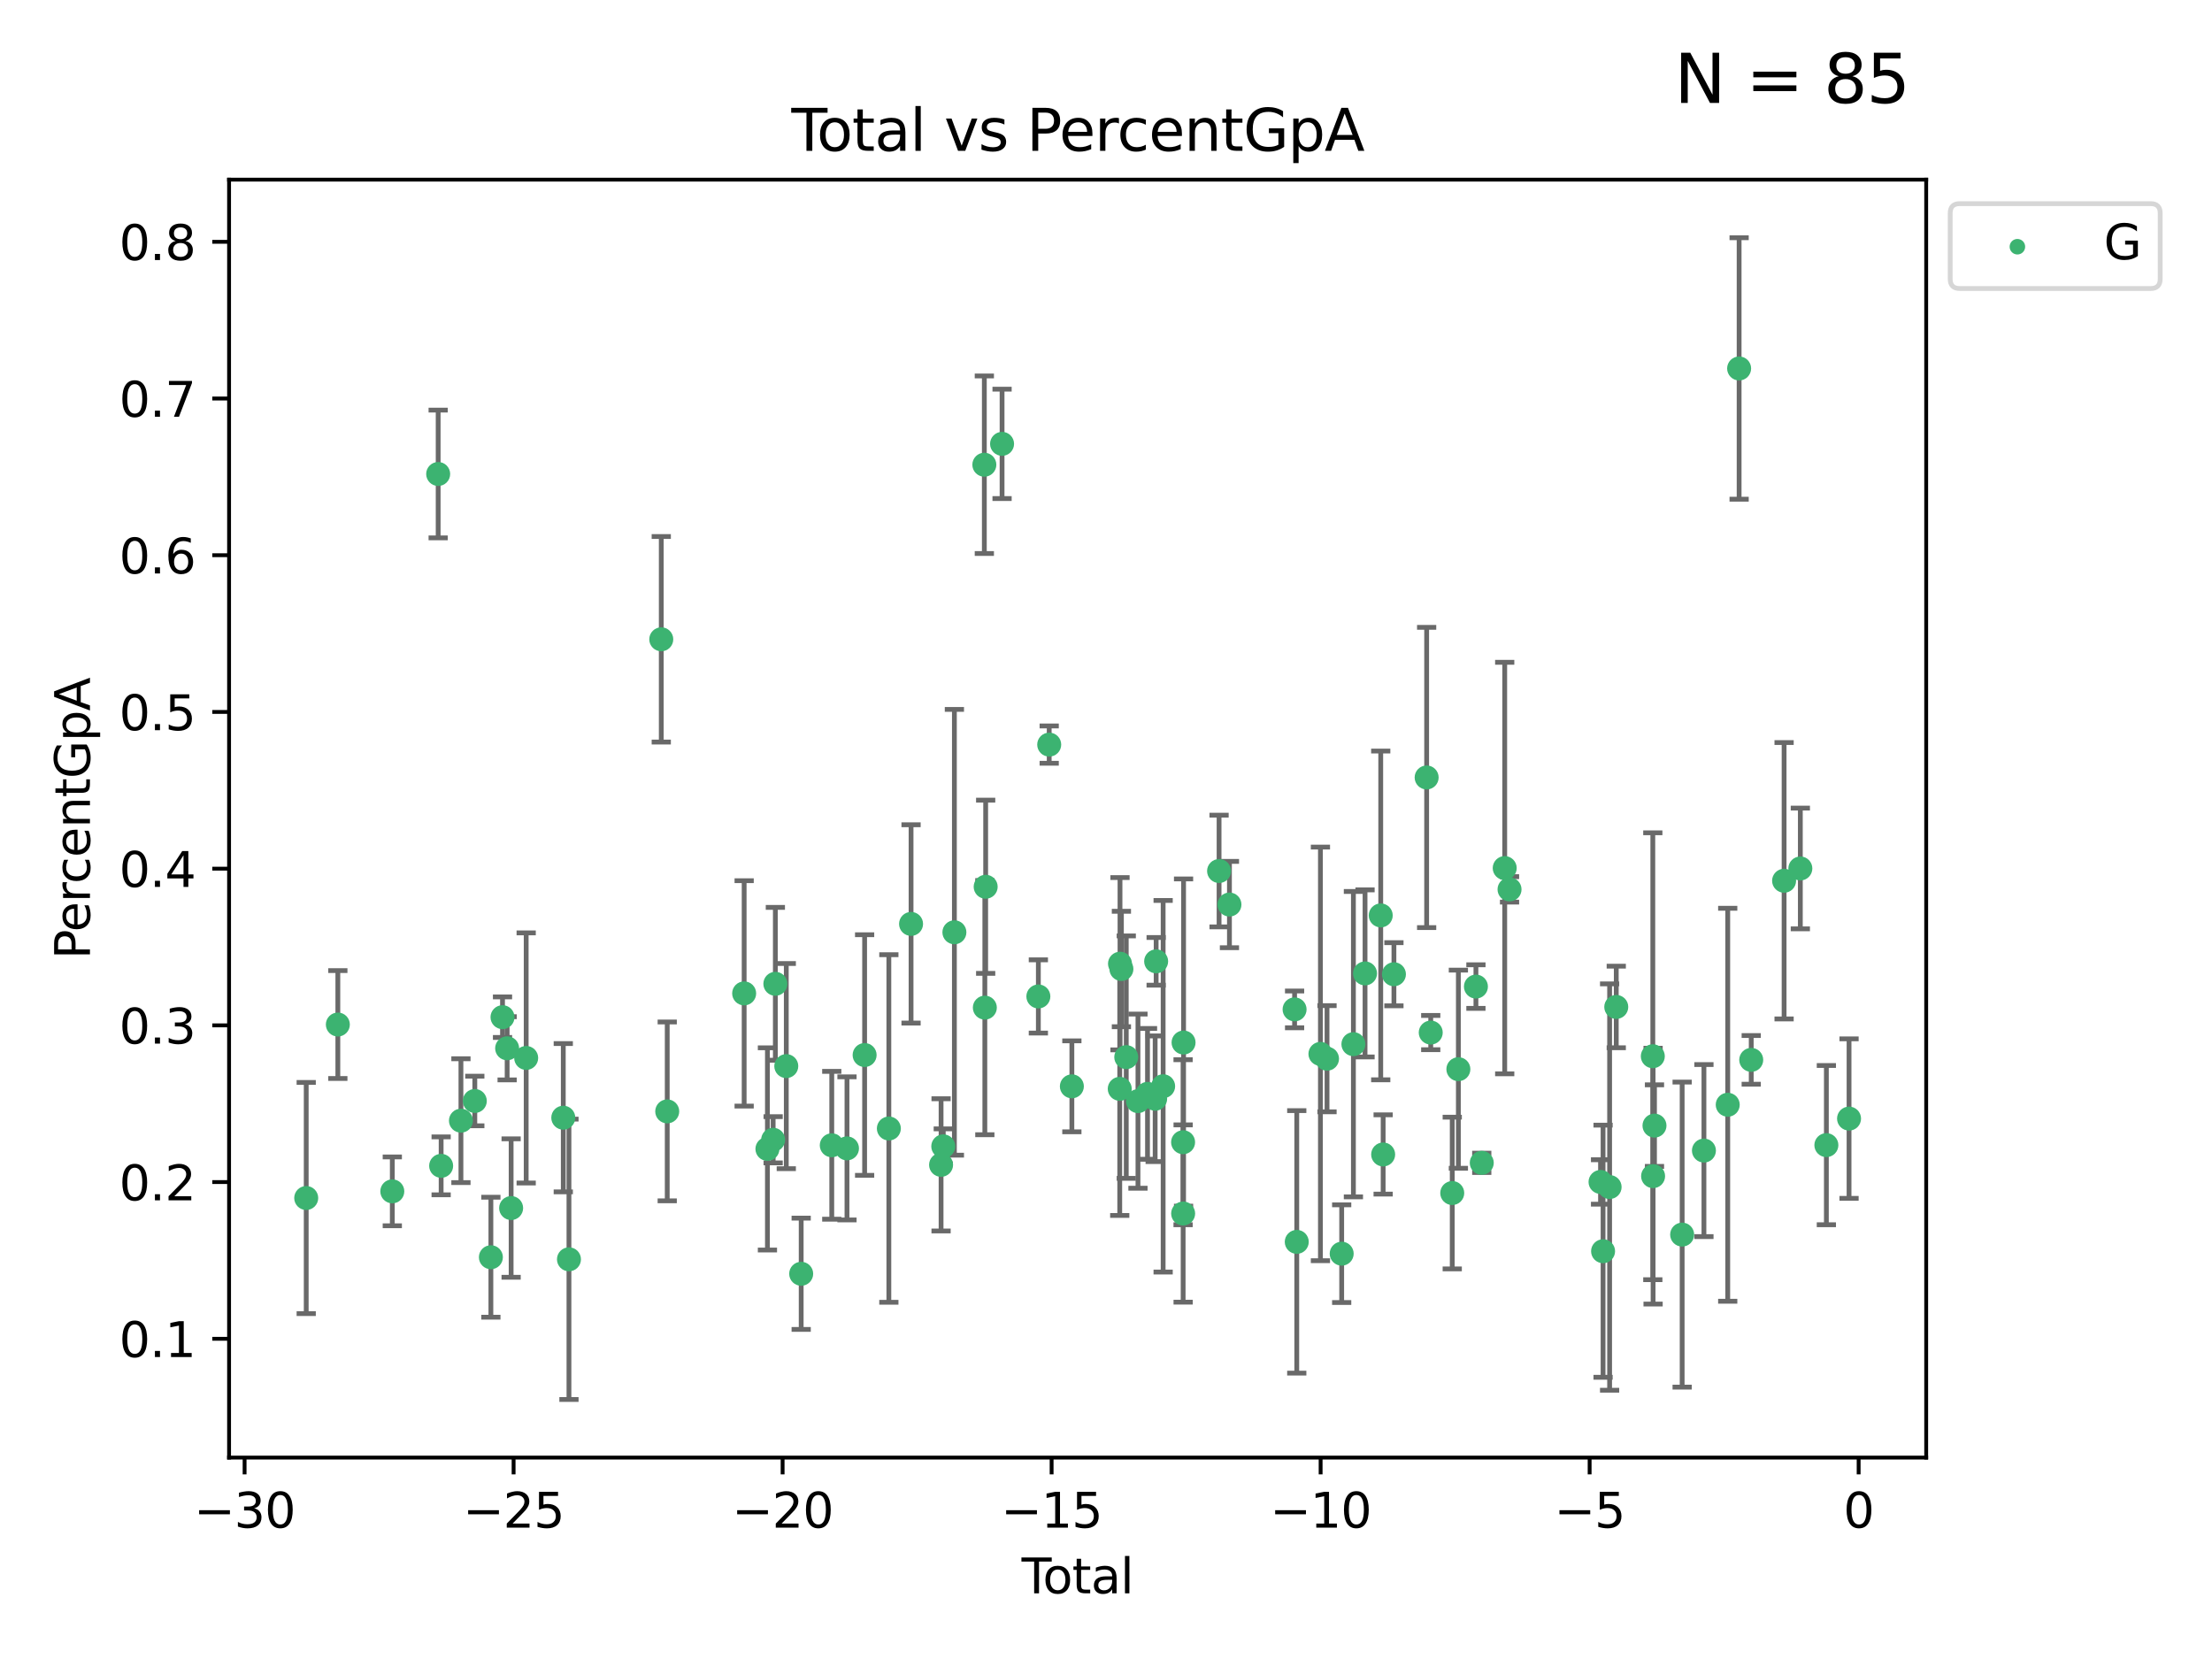 <?xml version="1.0" encoding="utf-8" standalone="no"?>
<!DOCTYPE svg PUBLIC "-//W3C//DTD SVG 1.1//EN"
  "http://www.w3.org/Graphics/SVG/1.1/DTD/svg11.dtd">
<svg xmlns:xlink="http://www.w3.org/1999/xlink" width="460.8pt" height="345.6pt" viewBox="0 0 460.8 345.6" xmlns="http://www.w3.org/2000/svg" version="1.1">
 <defs>
  <style type="text/css">*{stroke-linejoin: round; stroke-linecap: butt}</style>
 </defs>
 <g id="figure_1">
  <g id="patch_1">
   <path d="M 0 345.6 
L 460.8 345.6 
L 460.8 0 
L 0 0 
z
" style="fill: #ffffff"/>
  </g>
  <g id="axes_1">
   <g id="patch_2">
    <path d="M 47.72 303.64 
L 401.26 303.64 
L 401.26 37.423 
L 47.72 37.423 
z
" style="fill: #ffffff"/>
   </g>
   <g id="PathCollection_1">
    <defs>
     <path id="m141c1d729c" d="M 0 1.118 
C 0.297 1.118 0.581 1 0.791 0.791 
C 1 0.581 1.118 0.297 1.118 0 
C 1.118 -0.297 1 -0.581 0.791 -0.791 
C 0.581 -1 0.297 -1.118 0 -1.118 
C -0.297 -1.118 -0.581 -1 -0.791 -0.791 
C -1 -0.581 -1.118 -0.297 -1.118 0 
C -1.118 0.297 -1 0.581 -0.791 0.791 
C -0.581 1 -0.297 1.118 0 1.118 
z
" style="stroke: #3cb371"/>
    </defs>
    <g clip-path="url(#pa58c7da392)">
     <use xlink:href="#m141c1d729c" x="63.79" y="249.567" style="fill: #3cb371; stroke: #3cb371"/>
     <use xlink:href="#m141c1d729c" x="70.38" y="213.429" style="fill: #3cb371; stroke: #3cb371"/>
     <use xlink:href="#m141c1d729c" x="81.724" y="248.178" style="fill: #3cb371; stroke: #3cb371"/>
     <use xlink:href="#m141c1d729c" x="91.279" y="98.741" style="fill: #3cb371; stroke: #3cb371"/>
     <use xlink:href="#m141c1d729c" x="91.897" y="242.865" style="fill: #3cb371; stroke: #3cb371"/>
     <use xlink:href="#m141c1d729c" x="96.022" y="233.456" style="fill: #3cb371; stroke: #3cb371"/>
     <use xlink:href="#m141c1d729c" x="98.911" y="229.354" style="fill: #3cb371; stroke: #3cb371"/>
     <use xlink:href="#m141c1d729c" x="102.26" y="261.903" style="fill: #3cb371; stroke: #3cb371"/>
     <use xlink:href="#m141c1d729c" x="104.682" y="211.895" style="fill: #3cb371; stroke: #3cb371"/>
     <use xlink:href="#m141c1d729c" x="105.647" y="218.379" style="fill: #3cb371; stroke: #3cb371"/>
     <use xlink:href="#m141c1d729c" x="106.477" y="251.66" style="fill: #3cb371; stroke: #3cb371"/>
     <use xlink:href="#m141c1d729c" x="109.613" y="220.388" style="fill: #3cb371; stroke: #3cb371"/>
     <use xlink:href="#m141c1d729c" x="117.342" y="232.838" style="fill: #3cb371; stroke: #3cb371"/>
     <use xlink:href="#m141c1d729c" x="118.525" y="262.337" style="fill: #3cb371; stroke: #3cb371"/>
     <use xlink:href="#m141c1d729c" x="137.754" y="133.177" style="fill: #3cb371; stroke: #3cb371"/>
     <use xlink:href="#m141c1d729c" x="138.996" y="231.523" style="fill: #3cb371; stroke: #3cb371"/>
     <use xlink:href="#m141c1d729c" x="155.021" y="206.942" style="fill: #3cb371; stroke: #3cb371"/>
     <use xlink:href="#m141c1d729c" x="159.87" y="239.342" style="fill: #3cb371; stroke: #3cb371"/>
     <use xlink:href="#m141c1d729c" x="161.06" y="237.433" style="fill: #3cb371; stroke: #3cb371"/>
     <use xlink:href="#m141c1d729c" x="161.521" y="204.945" style="fill: #3cb371; stroke: #3cb371"/>
     <use xlink:href="#m141c1d729c" x="163.797" y="222.089" style="fill: #3cb371; stroke: #3cb371"/>
     <use xlink:href="#m141c1d729c" x="166.901" y="265.351" style="fill: #3cb371; stroke: #3cb371"/>
     <use xlink:href="#m141c1d729c" x="173.272" y="238.583" style="fill: #3cb371; stroke: #3cb371"/>
     <use xlink:href="#m141c1d729c" x="176.442" y="239.228" style="fill: #3cb371; stroke: #3cb371"/>
     <use xlink:href="#m141c1d729c" x="180.115" y="219.783" style="fill: #3cb371; stroke: #3cb371"/>
     <use xlink:href="#m141c1d729c" x="185.165" y="235.086" style="fill: #3cb371; stroke: #3cb371"/>
     <use xlink:href="#m141c1d729c" x="189.79" y="192.467" style="fill: #3cb371; stroke: #3cb371"/>
     <use xlink:href="#m141c1d729c" x="196.043" y="242.659" style="fill: #3cb371; stroke: #3cb371"/>
     <use xlink:href="#m141c1d729c" x="196.501" y="238.802" style="fill: #3cb371; stroke: #3cb371"/>
     <use xlink:href="#m141c1d729c" x="198.818" y="194.213" style="fill: #3cb371; stroke: #3cb371"/>
     <use xlink:href="#m141c1d729c" x="205.056" y="96.81" style="fill: #3cb371; stroke: #3cb371"/>
     <use xlink:href="#m141c1d729c" x="205.16" y="209.909" style="fill: #3cb371; stroke: #3cb371"/>
     <use xlink:href="#m141c1d729c" x="205.333" y="184.729" style="fill: #3cb371; stroke: #3cb371"/>
     <use xlink:href="#m141c1d729c" x="208.749" y="92.463" style="fill: #3cb371; stroke: #3cb371"/>
     <use xlink:href="#m141c1d729c" x="216.309" y="207.578" style="fill: #3cb371; stroke: #3cb371"/>
     <use xlink:href="#m141c1d729c" x="218.569" y="155.116" style="fill: #3cb371; stroke: #3cb371"/>
     <use xlink:href="#m141c1d729c" x="223.29" y="226.303" style="fill: #3cb371; stroke: #3cb371"/>
     <use xlink:href="#m141c1d729c" x="233.263" y="226.826" style="fill: #3cb371; stroke: #3cb371"/>
     <use xlink:href="#m141c1d729c" x="233.317" y="200.758" style="fill: #3cb371; stroke: #3cb371"/>
     <use xlink:href="#m141c1d729c" x="233.609" y="201.861" style="fill: #3cb371; stroke: #3cb371"/>
     <use xlink:href="#m141c1d729c" x="234.621" y="220.219" style="fill: #3cb371; stroke: #3cb371"/>
     <use xlink:href="#m141c1d729c" x="237.059" y="229.387" style="fill: #3cb371; stroke: #3cb371"/>
     <use xlink:href="#m141c1d729c" x="239.049" y="227.871" style="fill: #3cb371; stroke: #3cb371"/>
     <use xlink:href="#m141c1d729c" x="240.639" y="228.89" style="fill: #3cb371; stroke: #3cb371"/>
     <use xlink:href="#m141c1d729c" x="240.846" y="200.265" style="fill: #3cb371; stroke: #3cb371"/>
     <use xlink:href="#m141c1d729c" x="242.303" y="226.284" style="fill: #3cb371; stroke: #3cb371"/>
     <use xlink:href="#m141c1d729c" x="246.459" y="237.946" style="fill: #3cb371; stroke: #3cb371"/>
     <use xlink:href="#m141c1d729c" x="246.469" y="252.797" style="fill: #3cb371; stroke: #3cb371"/>
     <use xlink:href="#m141c1d729c" x="246.558" y="217.177" style="fill: #3cb371; stroke: #3cb371"/>
     <use xlink:href="#m141c1d729c" x="253.955" y="181.45" style="fill: #3cb371; stroke: #3cb371"/>
     <use xlink:href="#m141c1d729c" x="256.116" y="188.432" style="fill: #3cb371; stroke: #3cb371"/>
     <use xlink:href="#m141c1d729c" x="269.686" y="210.273" style="fill: #3cb371; stroke: #3cb371"/>
     <use xlink:href="#m141c1d729c" x="270.139" y="258.705" style="fill: #3cb371; stroke: #3cb371"/>
     <use xlink:href="#m141c1d729c" x="275.07" y="219.546" style="fill: #3cb371; stroke: #3cb371"/>
     <use xlink:href="#m141c1d729c" x="276.443" y="220.552" style="fill: #3cb371; stroke: #3cb371"/>
     <use xlink:href="#m141c1d729c" x="279.497" y="261.163" style="fill: #3cb371; stroke: #3cb371"/>
     <use xlink:href="#m141c1d729c" x="281.94" y="217.517" style="fill: #3cb371; stroke: #3cb371"/>
     <use xlink:href="#m141c1d729c" x="284.362" y="202.782" style="fill: #3cb371; stroke: #3cb371"/>
     <use xlink:href="#m141c1d729c" x="287.632" y="190.698" style="fill: #3cb371; stroke: #3cb371"/>
     <use xlink:href="#m141c1d729c" x="288.136" y="240.496" style="fill: #3cb371; stroke: #3cb371"/>
     <use xlink:href="#m141c1d729c" x="290.381" y="202.953" style="fill: #3cb371; stroke: #3cb371"/>
     <use xlink:href="#m141c1d729c" x="297.195" y="161.961" style="fill: #3cb371; stroke: #3cb371"/>
     <use xlink:href="#m141c1d729c" x="298.048" y="215.103" style="fill: #3cb371; stroke: #3cb371"/>
     <use xlink:href="#m141c1d729c" x="302.528" y="248.531" style="fill: #3cb371; stroke: #3cb371"/>
     <use xlink:href="#m141c1d729c" x="303.806" y="222.73" style="fill: #3cb371; stroke: #3cb371"/>
     <use xlink:href="#m141c1d729c" x="307.462" y="205.522" style="fill: #3cb371; stroke: #3cb371"/>
     <use xlink:href="#m141c1d729c" x="308.678" y="242.239" style="fill: #3cb371; stroke: #3cb371"/>
     <use xlink:href="#m141c1d729c" x="313.459" y="180.834" style="fill: #3cb371; stroke: #3cb371"/>
     <use xlink:href="#m141c1d729c" x="314.464" y="185.276" style="fill: #3cb371; stroke: #3cb371"/>
     <use xlink:href="#m141c1d729c" x="333.421" y="246.221" style="fill: #3cb371; stroke: #3cb371"/>
     <use xlink:href="#m141c1d729c" x="333.95" y="260.652" style="fill: #3cb371; stroke: #3cb371"/>
     <use xlink:href="#m141c1d729c" x="335.311" y="247.281" style="fill: #3cb371; stroke: #3cb371"/>
     <use xlink:href="#m141c1d729c" x="336.697" y="209.765" style="fill: #3cb371; stroke: #3cb371"/>
     <use xlink:href="#m141c1d729c" x="344.311" y="220.034" style="fill: #3cb371; stroke: #3cb371"/>
     <use xlink:href="#m141c1d729c" x="344.369" y="245.014" style="fill: #3cb371; stroke: #3cb371"/>
     <use xlink:href="#m141c1d729c" x="344.659" y="234.487" style="fill: #3cb371; stroke: #3cb371"/>
     <use xlink:href="#m141c1d729c" x="350.422" y="257.189" style="fill: #3cb371; stroke: #3cb371"/>
     <use xlink:href="#m141c1d729c" x="354.96" y="239.685" style="fill: #3cb371; stroke: #3cb371"/>
     <use xlink:href="#m141c1d729c" x="359.918" y="230.141" style="fill: #3cb371; stroke: #3cb371"/>
     <use xlink:href="#m141c1d729c" x="362.291" y="76.758" style="fill: #3cb371; stroke: #3cb371"/>
     <use xlink:href="#m141c1d729c" x="364.813" y="220.791" style="fill: #3cb371; stroke: #3cb371"/>
     <use xlink:href="#m141c1d729c" x="371.659" y="183.476" style="fill: #3cb371; stroke: #3cb371"/>
     <use xlink:href="#m141c1d729c" x="375.044" y="180.917" style="fill: #3cb371; stroke: #3cb371"/>
     <use xlink:href="#m141c1d729c" x="380.466" y="238.55" style="fill: #3cb371; stroke: #3cb371"/>
     <use xlink:href="#m141c1d729c" x="385.19" y="233.023" style="fill: #3cb371; stroke: #3cb371"/>
    </g>
   </g>
   <g id="matplotlib.axis_1">
    <g id="xtick_1">
     <g id="line2d_1">
      <defs>
       <path id="mf746a23ded" d="M 0 0 
L 0 3.5 
" style="stroke: #000000; stroke-width: 0.8"/>
      </defs>
      <g>
       <use xlink:href="#mf746a23ded" x="50.953" y="303.64" style="stroke: #000000; stroke-width: 0.8"/>
      </g>
     </g>
     <g id="text_1">
      <!-- −30 -->
      <g transform="translate(40.4 318.238) scale(0.1 -0.1)">
       <defs>
        <path id="DejaVuSans-2212" d="M 678 2272 
L 4684 2272 
L 4684 1741 
L 678 1741 
L 678 2272 
z
" transform="scale(0.016)"/>
        <path id="DejaVuSans-33" d="M 2597 2516 
Q 3050 2419 3304 2112 
Q 3559 1806 3559 1356 
Q 3559 666 3084 287 
Q 2609 -91 1734 -91 
Q 1441 -91 1130 -33 
Q 819 25 488 141 
L 488 750 
Q 750 597 1062 519 
Q 1375 441 1716 441 
Q 2309 441 2620 675 
Q 2931 909 2931 1356 
Q 2931 1769 2642 2001 
Q 2353 2234 1838 2234 
L 1294 2234 
L 1294 2753 
L 1863 2753 
Q 2328 2753 2575 2939 
Q 2822 3125 2822 3475 
Q 2822 3834 2567 4026 
Q 2313 4219 1838 4219 
Q 1578 4219 1281 4162 
Q 984 4106 628 3988 
L 628 4550 
Q 988 4650 1302 4700 
Q 1616 4750 1894 4750 
Q 2613 4750 3031 4423 
Q 3450 4097 3450 3541 
Q 3450 3153 3228 2886 
Q 3006 2619 2597 2516 
z
" transform="scale(0.016)"/>
        <path id="DejaVuSans-30" d="M 2034 4250 
Q 1547 4250 1301 3770 
Q 1056 3291 1056 2328 
Q 1056 1369 1301 889 
Q 1547 409 2034 409 
Q 2525 409 2770 889 
Q 3016 1369 3016 2328 
Q 3016 3291 2770 3770 
Q 2525 4250 2034 4250 
z
M 2034 4750 
Q 2819 4750 3233 4129 
Q 3647 3509 3647 2328 
Q 3647 1150 3233 529 
Q 2819 -91 2034 -91 
Q 1250 -91 836 529 
Q 422 1150 422 2328 
Q 422 3509 836 4129 
Q 1250 4750 2034 4750 
z
" transform="scale(0.016)"/>
       </defs>
       <use xlink:href="#DejaVuSans-2212"/>
       <use xlink:href="#DejaVuSans-33" x="83.789"/>
       <use xlink:href="#DejaVuSans-30" x="147.412"/>
      </g>
     </g>
    </g>
    <g id="xtick_2">
     <g id="line2d_2">
      <g>
       <use xlink:href="#mf746a23ded" x="106.992" y="303.64" style="stroke: #000000; stroke-width: 0.8"/>
      </g>
     </g>
     <g id="text_2">
      <!-- −25 -->
      <g transform="translate(96.439 318.238) scale(0.1 -0.1)">
       <defs>
        <path id="DejaVuSans-32" d="M 1228 531 
L 3431 531 
L 3431 0 
L 469 0 
L 469 531 
Q 828 903 1448 1529 
Q 2069 2156 2228 2338 
Q 2531 2678 2651 2914 
Q 2772 3150 2772 3378 
Q 2772 3750 2511 3984 
Q 2250 4219 1831 4219 
Q 1534 4219 1204 4116 
Q 875 4013 500 3803 
L 500 4441 
Q 881 4594 1212 4672 
Q 1544 4750 1819 4750 
Q 2544 4750 2975 4387 
Q 3406 4025 3406 3419 
Q 3406 3131 3298 2873 
Q 3191 2616 2906 2266 
Q 2828 2175 2409 1742 
Q 1991 1309 1228 531 
z
" transform="scale(0.016)"/>
        <path id="DejaVuSans-35" d="M 691 4666 
L 3169 4666 
L 3169 4134 
L 1269 4134 
L 1269 2991 
Q 1406 3038 1543 3061 
Q 1681 3084 1819 3084 
Q 2600 3084 3056 2656 
Q 3513 2228 3513 1497 
Q 3513 744 3044 326 
Q 2575 -91 1722 -91 
Q 1428 -91 1123 -41 
Q 819 9 494 109 
L 494 744 
Q 775 591 1075 516 
Q 1375 441 1709 441 
Q 2250 441 2565 725 
Q 2881 1009 2881 1497 
Q 2881 1984 2565 2268 
Q 2250 2553 1709 2553 
Q 1456 2553 1204 2497 
Q 953 2441 691 2322 
L 691 4666 
z
" transform="scale(0.016)"/>
       </defs>
       <use xlink:href="#DejaVuSans-2212"/>
       <use xlink:href="#DejaVuSans-32" x="83.789"/>
       <use xlink:href="#DejaVuSans-35" x="147.412"/>
      </g>
     </g>
    </g>
    <g id="xtick_3">
     <g id="line2d_3">
      <g>
       <use xlink:href="#mf746a23ded" x="163.031" y="303.64" style="stroke: #000000; stroke-width: 0.8"/>
      </g>
     </g>
     <g id="text_3">
      <!-- −20 -->
      <g transform="translate(152.479 318.238) scale(0.1 -0.1)">
       <use xlink:href="#DejaVuSans-2212"/>
       <use xlink:href="#DejaVuSans-32" x="83.789"/>
       <use xlink:href="#DejaVuSans-30" x="147.412"/>
      </g>
     </g>
    </g>
    <g id="xtick_4">
     <g id="line2d_4">
      <g>
       <use xlink:href="#mf746a23ded" x="219.07" y="303.64" style="stroke: #000000; stroke-width: 0.8"/>
      </g>
     </g>
     <g id="text_4">
      <!-- −15 -->
      <g transform="translate(208.518 318.238) scale(0.1 -0.1)">
       <defs>
        <path id="DejaVuSans-31" d="M 794 531 
L 1825 531 
L 1825 4091 
L 703 3866 
L 703 4441 
L 1819 4666 
L 2450 4666 
L 2450 531 
L 3481 531 
L 3481 0 
L 794 0 
L 794 531 
z
" transform="scale(0.016)"/>
       </defs>
       <use xlink:href="#DejaVuSans-2212"/>
       <use xlink:href="#DejaVuSans-31" x="83.789"/>
       <use xlink:href="#DejaVuSans-35" x="147.412"/>
      </g>
     </g>
    </g>
    <g id="xtick_5">
     <g id="line2d_5">
      <g>
       <use xlink:href="#mf746a23ded" x="275.11" y="303.64" style="stroke: #000000; stroke-width: 0.8"/>
      </g>
     </g>
     <g id="text_5">
      <!-- −10 -->
      <g transform="translate(264.557 318.238) scale(0.1 -0.1)">
       <use xlink:href="#DejaVuSans-2212"/>
       <use xlink:href="#DejaVuSans-31" x="83.789"/>
       <use xlink:href="#DejaVuSans-30" x="147.412"/>
      </g>
     </g>
    </g>
    <g id="xtick_6">
     <g id="line2d_6">
      <g>
       <use xlink:href="#mf746a23ded" x="331.149" y="303.64" style="stroke: #000000; stroke-width: 0.8"/>
      </g>
     </g>
     <g id="text_6">
      <!-- −5 -->
      <g transform="translate(323.778 318.238) scale(0.1 -0.1)">
       <use xlink:href="#DejaVuSans-2212"/>
       <use xlink:href="#DejaVuSans-35" x="83.789"/>
      </g>
     </g>
    </g>
    <g id="xtick_7">
     <g id="line2d_7">
      <g>
       <use xlink:href="#mf746a23ded" x="387.188" y="303.64" style="stroke: #000000; stroke-width: 0.8"/>
      </g>
     </g>
     <g id="text_7">
      <!-- 0 -->
      <g transform="translate(384.007 318.238) scale(0.1 -0.1)">
       <use xlink:href="#DejaVuSans-30"/>
      </g>
     </g>
    </g>
    <g id="text_8">
     <!-- Total -->
     <g transform="translate(212.813 331.917) scale(0.1 -0.1)">
      <defs>
       <path id="DejaVuSans-54" d="M -19 4666 
L 3928 4666 
L 3928 4134 
L 2272 4134 
L 2272 0 
L 1638 0 
L 1638 4134 
L -19 4134 
L -19 4666 
z
" transform="scale(0.016)"/>
       <path id="DejaVuSans-6f" d="M 1959 3097 
Q 1497 3097 1228 2736 
Q 959 2375 959 1747 
Q 959 1119 1226 758 
Q 1494 397 1959 397 
Q 2419 397 2687 759 
Q 2956 1122 2956 1747 
Q 2956 2369 2687 2733 
Q 2419 3097 1959 3097 
z
M 1959 3584 
Q 2709 3584 3137 3096 
Q 3566 2609 3566 1747 
Q 3566 888 3137 398 
Q 2709 -91 1959 -91 
Q 1206 -91 779 398 
Q 353 888 353 1747 
Q 353 2609 779 3096 
Q 1206 3584 1959 3584 
z
" transform="scale(0.016)"/>
       <path id="DejaVuSans-74" d="M 1172 4494 
L 1172 3500 
L 2356 3500 
L 2356 3053 
L 1172 3053 
L 1172 1153 
Q 1172 725 1289 603 
Q 1406 481 1766 481 
L 2356 481 
L 2356 0 
L 1766 0 
Q 1100 0 847 248 
Q 594 497 594 1153 
L 594 3053 
L 172 3053 
L 172 3500 
L 594 3500 
L 594 4494 
L 1172 4494 
z
" transform="scale(0.016)"/>
       <path id="DejaVuSans-61" d="M 2194 1759 
Q 1497 1759 1228 1600 
Q 959 1441 959 1056 
Q 959 750 1161 570 
Q 1363 391 1709 391 
Q 2188 391 2477 730 
Q 2766 1069 2766 1631 
L 2766 1759 
L 2194 1759 
z
M 3341 1997 
L 3341 0 
L 2766 0 
L 2766 531 
Q 2569 213 2275 61 
Q 1981 -91 1556 -91 
Q 1019 -91 701 211 
Q 384 513 384 1019 
Q 384 1609 779 1909 
Q 1175 2209 1959 2209 
L 2766 2209 
L 2766 2266 
Q 2766 2663 2505 2880 
Q 2244 3097 1772 3097 
Q 1472 3097 1187 3025 
Q 903 2953 641 2809 
L 641 3341 
Q 956 3463 1253 3523 
Q 1550 3584 1831 3584 
Q 2591 3584 2966 3190 
Q 3341 2797 3341 1997 
z
" transform="scale(0.016)"/>
       <path id="DejaVuSans-6c" d="M 603 4863 
L 1178 4863 
L 1178 0 
L 603 0 
L 603 4863 
z
" transform="scale(0.016)"/>
      </defs>
      <use xlink:href="#DejaVuSans-54"/>
      <use xlink:href="#DejaVuSans-6f" x="44.084"/>
      <use xlink:href="#DejaVuSans-74" x="105.266"/>
      <use xlink:href="#DejaVuSans-61" x="144.475"/>
      <use xlink:href="#DejaVuSans-6c" x="205.754"/>
     </g>
    </g>
   </g>
   <g id="matplotlib.axis_2">
    <g id="ytick_1">
     <g id="line2d_8">
      <defs>
       <path id="mdac6e8c4d5" d="M 0 0 
L -3.5 0 
" style="stroke: #000000; stroke-width: 0.8"/>
      </defs>
      <g>
       <use xlink:href="#mdac6e8c4d5" x="47.72" y="278.895" style="stroke: #000000; stroke-width: 0.8"/>
      </g>
     </g>
     <g id="text_9">
      <!-- 0.1 -->
      <g transform="translate(24.817 282.695) scale(0.1 -0.1)">
       <defs>
        <path id="DejaVuSans-2e" d="M 684 794 
L 1344 794 
L 1344 0 
L 684 0 
L 684 794 
z
" transform="scale(0.016)"/>
       </defs>
       <use xlink:href="#DejaVuSans-30"/>
       <use xlink:href="#DejaVuSans-2e" x="63.623"/>
       <use xlink:href="#DejaVuSans-31" x="95.41"/>
      </g>
     </g>
    </g>
    <g id="ytick_2">
     <g id="line2d_9">
      <g>
       <use xlink:href="#mdac6e8c4d5" x="47.72" y="246.249" style="stroke: #000000; stroke-width: 0.8"/>
      </g>
     </g>
     <g id="text_10">
      <!-- 0.2 -->
      <g transform="translate(24.817 250.049) scale(0.1 -0.1)">
       <use xlink:href="#DejaVuSans-30"/>
       <use xlink:href="#DejaVuSans-2e" x="63.623"/>
       <use xlink:href="#DejaVuSans-32" x="95.41"/>
      </g>
     </g>
    </g>
    <g id="ytick_3">
     <g id="line2d_10">
      <g>
       <use xlink:href="#mdac6e8c4d5" x="47.72" y="213.603" style="stroke: #000000; stroke-width: 0.8"/>
      </g>
     </g>
     <g id="text_11">
      <!-- 0.3 -->
      <g transform="translate(24.817 217.402) scale(0.1 -0.1)">
       <use xlink:href="#DejaVuSans-30"/>
       <use xlink:href="#DejaVuSans-2e" x="63.623"/>
       <use xlink:href="#DejaVuSans-33" x="95.41"/>
      </g>
     </g>
    </g>
    <g id="ytick_4">
     <g id="line2d_11">
      <g>
       <use xlink:href="#mdac6e8c4d5" x="47.72" y="180.957" style="stroke: #000000; stroke-width: 0.8"/>
      </g>
     </g>
     <g id="text_12">
      <!-- 0.4 -->
      <g transform="translate(24.817 184.756) scale(0.1 -0.1)">
       <defs>
        <path id="DejaVuSans-34" d="M 2419 4116 
L 825 1625 
L 2419 1625 
L 2419 4116 
z
M 2253 4666 
L 3047 4666 
L 3047 1625 
L 3713 1625 
L 3713 1100 
L 3047 1100 
L 3047 0 
L 2419 0 
L 2419 1100 
L 313 1100 
L 313 1709 
L 2253 4666 
z
" transform="scale(0.016)"/>
       </defs>
       <use xlink:href="#DejaVuSans-30"/>
       <use xlink:href="#DejaVuSans-2e" x="63.623"/>
       <use xlink:href="#DejaVuSans-34" x="95.41"/>
      </g>
     </g>
    </g>
    <g id="ytick_5">
     <g id="line2d_12">
      <g>
       <use xlink:href="#mdac6e8c4d5" x="47.72" y="148.311" style="stroke: #000000; stroke-width: 0.8"/>
      </g>
     </g>
     <g id="text_13">
      <!-- 0.5 -->
      <g transform="translate(24.817 152.11) scale(0.1 -0.1)">
       <use xlink:href="#DejaVuSans-30"/>
       <use xlink:href="#DejaVuSans-2e" x="63.623"/>
       <use xlink:href="#DejaVuSans-35" x="95.41"/>
      </g>
     </g>
    </g>
    <g id="ytick_6">
     <g id="line2d_13">
      <g>
       <use xlink:href="#mdac6e8c4d5" x="47.72" y="115.665" style="stroke: #000000; stroke-width: 0.8"/>
      </g>
     </g>
     <g id="text_14">
      <!-- 0.6 -->
      <g transform="translate(24.817 119.464) scale(0.1 -0.1)">
       <defs>
        <path id="DejaVuSans-36" d="M 2113 2584 
Q 1688 2584 1439 2293 
Q 1191 2003 1191 1497 
Q 1191 994 1439 701 
Q 1688 409 2113 409 
Q 2538 409 2786 701 
Q 3034 994 3034 1497 
Q 3034 2003 2786 2293 
Q 2538 2584 2113 2584 
z
M 3366 4563 
L 3366 3988 
Q 3128 4100 2886 4159 
Q 2644 4219 2406 4219 
Q 1781 4219 1451 3797 
Q 1122 3375 1075 2522 
Q 1259 2794 1537 2939 
Q 1816 3084 2150 3084 
Q 2853 3084 3261 2657 
Q 3669 2231 3669 1497 
Q 3669 778 3244 343 
Q 2819 -91 2113 -91 
Q 1303 -91 875 529 
Q 447 1150 447 2328 
Q 447 3434 972 4092 
Q 1497 4750 2381 4750 
Q 2619 4750 2861 4703 
Q 3103 4656 3366 4563 
z
" transform="scale(0.016)"/>
       </defs>
       <use xlink:href="#DejaVuSans-30"/>
       <use xlink:href="#DejaVuSans-2e" x="63.623"/>
       <use xlink:href="#DejaVuSans-36" x="95.41"/>
      </g>
     </g>
    </g>
    <g id="ytick_7">
     <g id="line2d_14">
      <g>
       <use xlink:href="#mdac6e8c4d5" x="47.72" y="83.018" style="stroke: #000000; stroke-width: 0.8"/>
      </g>
     </g>
     <g id="text_15">
      <!-- 0.7 -->
      <g transform="translate(24.817 86.818) scale(0.1 -0.1)">
       <defs>
        <path id="DejaVuSans-37" d="M 525 4666 
L 3525 4666 
L 3525 4397 
L 1831 0 
L 1172 0 
L 2766 4134 
L 525 4134 
L 525 4666 
z
" transform="scale(0.016)"/>
       </defs>
       <use xlink:href="#DejaVuSans-30"/>
       <use xlink:href="#DejaVuSans-2e" x="63.623"/>
       <use xlink:href="#DejaVuSans-37" x="95.41"/>
      </g>
     </g>
    </g>
    <g id="ytick_8">
     <g id="line2d_15">
      <g>
       <use xlink:href="#mdac6e8c4d5" x="47.72" y="50.372" style="stroke: #000000; stroke-width: 0.8"/>
      </g>
     </g>
     <g id="text_16">
      <!-- 0.8 -->
      <g transform="translate(24.817 54.171) scale(0.1 -0.1)">
       <defs>
        <path id="DejaVuSans-38" d="M 2034 2216 
Q 1584 2216 1326 1975 
Q 1069 1734 1069 1313 
Q 1069 891 1326 650 
Q 1584 409 2034 409 
Q 2484 409 2743 651 
Q 3003 894 3003 1313 
Q 3003 1734 2745 1975 
Q 2488 2216 2034 2216 
z
M 1403 2484 
Q 997 2584 770 2862 
Q 544 3141 544 3541 
Q 544 4100 942 4425 
Q 1341 4750 2034 4750 
Q 2731 4750 3128 4425 
Q 3525 4100 3525 3541 
Q 3525 3141 3298 2862 
Q 3072 2584 2669 2484 
Q 3125 2378 3379 2068 
Q 3634 1759 3634 1313 
Q 3634 634 3220 271 
Q 2806 -91 2034 -91 
Q 1263 -91 848 271 
Q 434 634 434 1313 
Q 434 1759 690 2068 
Q 947 2378 1403 2484 
z
M 1172 3481 
Q 1172 3119 1398 2916 
Q 1625 2713 2034 2713 
Q 2441 2713 2670 2916 
Q 2900 3119 2900 3481 
Q 2900 3844 2670 4047 
Q 2441 4250 2034 4250 
Q 1625 4250 1398 4047 
Q 1172 3844 1172 3481 
z
" transform="scale(0.016)"/>
       </defs>
       <use xlink:href="#DejaVuSans-30"/>
       <use xlink:href="#DejaVuSans-2e" x="63.623"/>
       <use xlink:href="#DejaVuSans-38" x="95.41"/>
      </g>
     </g>
    </g>
    <g id="text_17">
     <!-- PercentGpA -->
     <g transform="translate(18.737 199.808) rotate(-90) scale(0.1 -0.1)">
      <defs>
       <path id="DejaVuSans-50" d="M 1259 4147 
L 1259 2394 
L 2053 2394 
Q 2494 2394 2734 2622 
Q 2975 2850 2975 3272 
Q 2975 3691 2734 3919 
Q 2494 4147 2053 4147 
L 1259 4147 
z
M 628 4666 
L 2053 4666 
Q 2838 4666 3239 4311 
Q 3641 3956 3641 3272 
Q 3641 2581 3239 2228 
Q 2838 1875 2053 1875 
L 1259 1875 
L 1259 0 
L 628 0 
L 628 4666 
z
" transform="scale(0.016)"/>
       <path id="DejaVuSans-65" d="M 3597 1894 
L 3597 1613 
L 953 1613 
Q 991 1019 1311 708 
Q 1631 397 2203 397 
Q 2534 397 2845 478 
Q 3156 559 3463 722 
L 3463 178 
Q 3153 47 2828 -22 
Q 2503 -91 2169 -91 
Q 1331 -91 842 396 
Q 353 884 353 1716 
Q 353 2575 817 3079 
Q 1281 3584 2069 3584 
Q 2775 3584 3186 3129 
Q 3597 2675 3597 1894 
z
M 3022 2063 
Q 3016 2534 2758 2815 
Q 2500 3097 2075 3097 
Q 1594 3097 1305 2825 
Q 1016 2553 972 2059 
L 3022 2063 
z
" transform="scale(0.016)"/>
       <path id="DejaVuSans-72" d="M 2631 2963 
Q 2534 3019 2420 3045 
Q 2306 3072 2169 3072 
Q 1681 3072 1420 2755 
Q 1159 2438 1159 1844 
L 1159 0 
L 581 0 
L 581 3500 
L 1159 3500 
L 1159 2956 
Q 1341 3275 1631 3429 
Q 1922 3584 2338 3584 
Q 2397 3584 2469 3576 
Q 2541 3569 2628 3553 
L 2631 2963 
z
" transform="scale(0.016)"/>
       <path id="DejaVuSans-63" d="M 3122 3366 
L 3122 2828 
Q 2878 2963 2633 3030 
Q 2388 3097 2138 3097 
Q 1578 3097 1268 2742 
Q 959 2388 959 1747 
Q 959 1106 1268 751 
Q 1578 397 2138 397 
Q 2388 397 2633 464 
Q 2878 531 3122 666 
L 3122 134 
Q 2881 22 2623 -34 
Q 2366 -91 2075 -91 
Q 1284 -91 818 406 
Q 353 903 353 1747 
Q 353 2603 823 3093 
Q 1294 3584 2113 3584 
Q 2378 3584 2631 3529 
Q 2884 3475 3122 3366 
z
" transform="scale(0.016)"/>
       <path id="DejaVuSans-6e" d="M 3513 2113 
L 3513 0 
L 2938 0 
L 2938 2094 
Q 2938 2591 2744 2837 
Q 2550 3084 2163 3084 
Q 1697 3084 1428 2787 
Q 1159 2491 1159 1978 
L 1159 0 
L 581 0 
L 581 3500 
L 1159 3500 
L 1159 2956 
Q 1366 3272 1645 3428 
Q 1925 3584 2291 3584 
Q 2894 3584 3203 3211 
Q 3513 2838 3513 2113 
z
" transform="scale(0.016)"/>
       <path id="DejaVuSans-47" d="M 3809 666 
L 3809 1919 
L 2778 1919 
L 2778 2438 
L 4434 2438 
L 4434 434 
Q 4069 175 3628 42 
Q 3188 -91 2688 -91 
Q 1594 -91 976 548 
Q 359 1188 359 2328 
Q 359 3472 976 4111 
Q 1594 4750 2688 4750 
Q 3144 4750 3555 4637 
Q 3966 4525 4313 4306 
L 4313 3634 
Q 3963 3931 3569 4081 
Q 3175 4231 2741 4231 
Q 1884 4231 1454 3753 
Q 1025 3275 1025 2328 
Q 1025 1384 1454 906 
Q 1884 428 2741 428 
Q 3075 428 3337 486 
Q 3600 544 3809 666 
z
" transform="scale(0.016)"/>
       <path id="DejaVuSans-70" d="M 1159 525 
L 1159 -1331 
L 581 -1331 
L 581 3500 
L 1159 3500 
L 1159 2969 
Q 1341 3281 1617 3432 
Q 1894 3584 2278 3584 
Q 2916 3584 3314 3078 
Q 3713 2572 3713 1747 
Q 3713 922 3314 415 
Q 2916 -91 2278 -91 
Q 1894 -91 1617 61 
Q 1341 213 1159 525 
z
M 3116 1747 
Q 3116 2381 2855 2742 
Q 2594 3103 2138 3103 
Q 1681 3103 1420 2742 
Q 1159 2381 1159 1747 
Q 1159 1113 1420 752 
Q 1681 391 2138 391 
Q 2594 391 2855 752 
Q 3116 1113 3116 1747 
z
" transform="scale(0.016)"/>
       <path id="DejaVuSans-41" d="M 2188 4044 
L 1331 1722 
L 3047 1722 
L 2188 4044 
z
M 1831 4666 
L 2547 4666 
L 4325 0 
L 3669 0 
L 3244 1197 
L 1141 1197 
L 716 0 
L 50 0 
L 1831 4666 
z
" transform="scale(0.016)"/>
      </defs>
      <use xlink:href="#DejaVuSans-50"/>
      <use xlink:href="#DejaVuSans-65" x="56.678"/>
      <use xlink:href="#DejaVuSans-72" x="118.201"/>
      <use xlink:href="#DejaVuSans-63" x="157.064"/>
      <use xlink:href="#DejaVuSans-65" x="212.045"/>
      <use xlink:href="#DejaVuSans-6e" x="273.568"/>
      <use xlink:href="#DejaVuSans-74" x="336.947"/>
      <use xlink:href="#DejaVuSans-47" x="376.156"/>
      <use xlink:href="#DejaVuSans-70" x="453.646"/>
      <use xlink:href="#DejaVuSans-41" x="517.123"/>
     </g>
    </g>
   </g>
   <g id="LineCollection_1">
    <path d="M 63.79 273.646 
L 63.79 225.488 
" clip-path="url(#pa58c7da392)" style="fill: none; stroke: #696969"/>
    <path d="M 70.38 224.664 
L 70.38 202.193 
" clip-path="url(#pa58c7da392)" style="fill: none; stroke: #696969"/>
    <path d="M 81.724 255.347 
L 81.724 241.009 
" clip-path="url(#pa58c7da392)" style="fill: none; stroke: #696969"/>
    <path d="M 91.279 112.052 
L 91.279 85.431 
" clip-path="url(#pa58c7da392)" style="fill: none; stroke: #696969"/>
    <path d="M 91.897 248.897 
L 91.897 236.832 
" clip-path="url(#pa58c7da392)" style="fill: none; stroke: #696969"/>
    <path d="M 96.022 246.355 
L 96.022 220.558 
" clip-path="url(#pa58c7da392)" style="fill: none; stroke: #696969"/>
    <path d="M 98.911 234.521 
L 98.911 224.187 
" clip-path="url(#pa58c7da392)" style="fill: none; stroke: #696969"/>
    <path d="M 102.26 274.401 
L 102.26 249.405 
" clip-path="url(#pa58c7da392)" style="fill: none; stroke: #696969"/>
    <path d="M 104.682 216.12 
L 104.682 207.67 
" clip-path="url(#pa58c7da392)" style="fill: none; stroke: #696969"/>
    <path d="M 105.647 224.963 
L 105.647 211.796 
" clip-path="url(#pa58c7da392)" style="fill: none; stroke: #696969"/>
    <path d="M 106.477 266.08 
L 106.477 237.241 
" clip-path="url(#pa58c7da392)" style="fill: none; stroke: #696969"/>
    <path d="M 109.613 246.44 
L 109.613 194.336 
" clip-path="url(#pa58c7da392)" style="fill: none; stroke: #696969"/>
    <path d="M 117.342 248.281 
L 117.342 217.395 
" clip-path="url(#pa58c7da392)" style="fill: none; stroke: #696969"/>
    <path d="M 118.525 291.539 
L 118.525 233.135 
" clip-path="url(#pa58c7da392)" style="fill: none; stroke: #696969"/>
    <path d="M 137.754 154.585 
L 137.754 111.769 
" clip-path="url(#pa58c7da392)" style="fill: none; stroke: #696969"/>
    <path d="M 138.996 250.151 
L 138.996 212.895 
" clip-path="url(#pa58c7da392)" style="fill: none; stroke: #696969"/>
    <path d="M 155.021 230.42 
L 155.021 183.464 
" clip-path="url(#pa58c7da392)" style="fill: none; stroke: #696969"/>
    <path d="M 159.87 260.402 
L 159.87 218.282 
" clip-path="url(#pa58c7da392)" style="fill: none; stroke: #696969"/>
    <path d="M 161.06 242.251 
L 161.06 232.614 
" clip-path="url(#pa58c7da392)" style="fill: none; stroke: #696969"/>
    <path d="M 161.521 220.864 
L 161.521 189.025 
" clip-path="url(#pa58c7da392)" style="fill: none; stroke: #696969"/>
    <path d="M 163.797 243.458 
L 163.797 200.721 
" clip-path="url(#pa58c7da392)" style="fill: none; stroke: #696969"/>
    <path d="M 166.901 276.944 
L 166.901 253.758 
" clip-path="url(#pa58c7da392)" style="fill: none; stroke: #696969"/>
    <path d="M 173.272 253.98 
L 173.272 223.186 
" clip-path="url(#pa58c7da392)" style="fill: none; stroke: #696969"/>
    <path d="M 176.442 254.132 
L 176.442 224.325 
" clip-path="url(#pa58c7da392)" style="fill: none; stroke: #696969"/>
    <path d="M 180.115 244.843 
L 180.115 194.724 
" clip-path="url(#pa58c7da392)" style="fill: none; stroke: #696969"/>
    <path d="M 185.165 271.291 
L 185.165 198.88 
" clip-path="url(#pa58c7da392)" style="fill: none; stroke: #696969"/>
    <path d="M 189.79 213.122 
L 189.79 171.812 
" clip-path="url(#pa58c7da392)" style="fill: none; stroke: #696969"/>
    <path d="M 196.043 256.43 
L 196.043 228.888 
" clip-path="url(#pa58c7da392)" style="fill: none; stroke: #696969"/>
    <path d="M 196.501 242.445 
L 196.501 235.158 
" clip-path="url(#pa58c7da392)" style="fill: none; stroke: #696969"/>
    <path d="M 198.818 240.644 
L 198.818 147.782 
" clip-path="url(#pa58c7da392)" style="fill: none; stroke: #696969"/>
    <path d="M 205.056 115.303 
L 205.056 78.317 
" clip-path="url(#pa58c7da392)" style="fill: none; stroke: #696969"/>
    <path d="M 205.16 236.386 
L 205.16 183.432 
" clip-path="url(#pa58c7da392)" style="fill: none; stroke: #696969"/>
    <path d="M 205.333 202.769 
L 205.333 166.688 
" clip-path="url(#pa58c7da392)" style="fill: none; stroke: #696969"/>
    <path d="M 208.749 103.857 
L 208.749 81.069 
" clip-path="url(#pa58c7da392)" style="fill: none; stroke: #696969"/>
    <path d="M 216.309 215.209 
L 216.309 199.948 
" clip-path="url(#pa58c7da392)" style="fill: none; stroke: #696969"/>
    <path d="M 218.569 159.003 
L 218.569 151.229 
" clip-path="url(#pa58c7da392)" style="fill: none; stroke: #696969"/>
    <path d="M 223.29 235.777 
L 223.29 216.829 
" clip-path="url(#pa58c7da392)" style="fill: none; stroke: #696969"/>
    <path d="M 233.263 253.204 
L 233.263 200.449 
" clip-path="url(#pa58c7da392)" style="fill: none; stroke: #696969"/>
    <path d="M 233.317 218.704 
L 233.317 182.811 
" clip-path="url(#pa58c7da392)" style="fill: none; stroke: #696969"/>
    <path d="M 233.609 213.885 
L 233.609 189.838 
" clip-path="url(#pa58c7da392)" style="fill: none; stroke: #696969"/>
    <path d="M 234.621 245.472 
L 234.621 194.966 
" clip-path="url(#pa58c7da392)" style="fill: none; stroke: #696969"/>
    <path d="M 237.059 247.529 
L 237.059 211.245 
" clip-path="url(#pa58c7da392)" style="fill: none; stroke: #696969"/>
    <path d="M 239.049 241.495 
L 239.049 214.248 
" clip-path="url(#pa58c7da392)" style="fill: none; stroke: #696969"/>
    <path d="M 240.639 241.98 
L 240.639 215.8 
" clip-path="url(#pa58c7da392)" style="fill: none; stroke: #696969"/>
    <path d="M 240.846 205.227 
L 240.846 195.303 
" clip-path="url(#pa58c7da392)" style="fill: none; stroke: #696969"/>
    <path d="M 242.303 264.989 
L 242.303 187.579 
" clip-path="url(#pa58c7da392)" style="fill: none; stroke: #696969"/>
    <path d="M 246.459 255.136 
L 246.459 220.755 
" clip-path="url(#pa58c7da392)" style="fill: none; stroke: #696969"/>
    <path d="M 246.469 271.26 
L 246.469 234.334 
" clip-path="url(#pa58c7da392)" style="fill: none; stroke: #696969"/>
    <path d="M 246.558 251.256 
L 246.558 183.097 
" clip-path="url(#pa58c7da392)" style="fill: none; stroke: #696969"/>
    <path d="M 253.955 193.087 
L 253.955 169.814 
" clip-path="url(#pa58c7da392)" style="fill: none; stroke: #696969"/>
    <path d="M 256.116 197.423 
L 256.116 179.442 
" clip-path="url(#pa58c7da392)" style="fill: none; stroke: #696969"/>
    <path d="M 269.686 214.105 
L 269.686 206.441 
" clip-path="url(#pa58c7da392)" style="fill: none; stroke: #696969"/>
    <path d="M 270.139 286.044 
L 270.139 231.367 
" clip-path="url(#pa58c7da392)" style="fill: none; stroke: #696969"/>
    <path d="M 275.07 262.627 
L 275.07 176.464 
" clip-path="url(#pa58c7da392)" style="fill: none; stroke: #696969"/>
    <path d="M 276.443 231.612 
L 276.443 209.491 
" clip-path="url(#pa58c7da392)" style="fill: none; stroke: #696969"/>
    <path d="M 279.497 271.338 
L 279.497 250.988 
" clip-path="url(#pa58c7da392)" style="fill: none; stroke: #696969"/>
    <path d="M 281.94 249.327 
L 281.94 185.708 
" clip-path="url(#pa58c7da392)" style="fill: none; stroke: #696969"/>
    <path d="M 284.362 220.186 
L 284.362 185.378 
" clip-path="url(#pa58c7da392)" style="fill: none; stroke: #696969"/>
    <path d="M 287.632 224.943 
L 287.632 156.453 
" clip-path="url(#pa58c7da392)" style="fill: none; stroke: #696969"/>
    <path d="M 288.136 248.752 
L 288.136 232.241 
" clip-path="url(#pa58c7da392)" style="fill: none; stroke: #696969"/>
    <path d="M 290.381 209.53 
L 290.381 196.376 
" clip-path="url(#pa58c7da392)" style="fill: none; stroke: #696969"/>
    <path d="M 297.195 193.234 
L 297.195 130.687 
" clip-path="url(#pa58c7da392)" style="fill: none; stroke: #696969"/>
    <path d="M 298.048 218.67 
L 298.048 211.536 
" clip-path="url(#pa58c7da392)" style="fill: none; stroke: #696969"/>
    <path d="M 302.528 264.331 
L 302.528 232.731 
" clip-path="url(#pa58c7da392)" style="fill: none; stroke: #696969"/>
    <path d="M 303.806 243.367 
L 303.806 202.094 
" clip-path="url(#pa58c7da392)" style="fill: none; stroke: #696969"/>
    <path d="M 307.462 210.063 
L 307.462 200.982 
" clip-path="url(#pa58c7da392)" style="fill: none; stroke: #696969"/>
    <path d="M 308.678 244.247 
L 308.678 240.231 
" clip-path="url(#pa58c7da392)" style="fill: none; stroke: #696969"/>
    <path d="M 313.459 223.699 
L 313.459 137.97 
" clip-path="url(#pa58c7da392)" style="fill: none; stroke: #696969"/>
    <path d="M 314.464 187.925 
L 314.464 182.626 
" clip-path="url(#pa58c7da392)" style="fill: none; stroke: #696969"/>
    <path d="M 333.421 250.85 
L 333.421 241.593 
" clip-path="url(#pa58c7da392)" style="fill: none; stroke: #696969"/>
    <path d="M 333.95 286.914 
L 333.95 234.39 
" clip-path="url(#pa58c7da392)" style="fill: none; stroke: #696969"/>
    <path d="M 335.311 289.607 
L 335.311 204.954 
" clip-path="url(#pa58c7da392)" style="fill: none; stroke: #696969"/>
    <path d="M 336.697 218.263 
L 336.697 201.267 
" clip-path="url(#pa58c7da392)" style="fill: none; stroke: #696969"/>
    <path d="M 344.311 266.579 
L 344.311 173.489 
" clip-path="url(#pa58c7da392)" style="fill: none; stroke: #696969"/>
    <path d="M 344.369 271.658 
L 344.369 218.37 
" clip-path="url(#pa58c7da392)" style="fill: none; stroke: #696969"/>
    <path d="M 344.659 242.985 
L 344.659 225.99 
" clip-path="url(#pa58c7da392)" style="fill: none; stroke: #696969"/>
    <path d="M 350.422 288.963 
L 350.422 225.415 
" clip-path="url(#pa58c7da392)" style="fill: none; stroke: #696969"/>
    <path d="M 354.96 257.604 
L 354.96 221.765 
" clip-path="url(#pa58c7da392)" style="fill: none; stroke: #696969"/>
    <path d="M 359.918 271.074 
L 359.918 189.209 
" clip-path="url(#pa58c7da392)" style="fill: none; stroke: #696969"/>
    <path d="M 362.291 103.992 
L 362.291 49.524 
" clip-path="url(#pa58c7da392)" style="fill: none; stroke: #696969"/>
    <path d="M 364.813 225.863 
L 364.813 215.72 
" clip-path="url(#pa58c7da392)" style="fill: none; stroke: #696969"/>
    <path d="M 371.659 212.263 
L 371.659 154.689 
" clip-path="url(#pa58c7da392)" style="fill: none; stroke: #696969"/>
    <path d="M 375.044 193.495 
L 375.044 168.338 
" clip-path="url(#pa58c7da392)" style="fill: none; stroke: #696969"/>
    <path d="M 380.466 255.134 
L 380.466 221.967 
" clip-path="url(#pa58c7da392)" style="fill: none; stroke: #696969"/>
    <path d="M 385.19 249.636 
L 385.19 216.409 
" clip-path="url(#pa58c7da392)" style="fill: none; stroke: #696969"/>
   </g>
   <g id="line2d_16">
    <defs>
     <path id="m4e26d2f7d3" d="M 2 0 
L -2 -0 
" style="stroke: #696969"/>
    </defs>
    <g clip-path="url(#pa58c7da392)">
     <use xlink:href="#m4e26d2f7d3" x="63.79" y="273.646" style="fill: #696969; stroke: #696969"/>
     <use xlink:href="#m4e26d2f7d3" x="70.38" y="224.664" style="fill: #696969; stroke: #696969"/>
     <use xlink:href="#m4e26d2f7d3" x="81.724" y="255.347" style="fill: #696969; stroke: #696969"/>
     <use xlink:href="#m4e26d2f7d3" x="91.279" y="112.052" style="fill: #696969; stroke: #696969"/>
     <use xlink:href="#m4e26d2f7d3" x="91.897" y="248.897" style="fill: #696969; stroke: #696969"/>
     <use xlink:href="#m4e26d2f7d3" x="96.022" y="246.355" style="fill: #696969; stroke: #696969"/>
     <use xlink:href="#m4e26d2f7d3" x="98.911" y="234.521" style="fill: #696969; stroke: #696969"/>
     <use xlink:href="#m4e26d2f7d3" x="102.26" y="274.401" style="fill: #696969; stroke: #696969"/>
     <use xlink:href="#m4e26d2f7d3" x="104.682" y="216.12" style="fill: #696969; stroke: #696969"/>
     <use xlink:href="#m4e26d2f7d3" x="105.647" y="224.963" style="fill: #696969; stroke: #696969"/>
     <use xlink:href="#m4e26d2f7d3" x="106.477" y="266.08" style="fill: #696969; stroke: #696969"/>
     <use xlink:href="#m4e26d2f7d3" x="109.613" y="246.44" style="fill: #696969; stroke: #696969"/>
     <use xlink:href="#m4e26d2f7d3" x="117.342" y="248.281" style="fill: #696969; stroke: #696969"/>
     <use xlink:href="#m4e26d2f7d3" x="118.525" y="291.539" style="fill: #696969; stroke: #696969"/>
     <use xlink:href="#m4e26d2f7d3" x="137.754" y="154.585" style="fill: #696969; stroke: #696969"/>
     <use xlink:href="#m4e26d2f7d3" x="138.996" y="250.151" style="fill: #696969; stroke: #696969"/>
     <use xlink:href="#m4e26d2f7d3" x="155.021" y="230.42" style="fill: #696969; stroke: #696969"/>
     <use xlink:href="#m4e26d2f7d3" x="159.87" y="260.402" style="fill: #696969; stroke: #696969"/>
     <use xlink:href="#m4e26d2f7d3" x="161.06" y="242.251" style="fill: #696969; stroke: #696969"/>
     <use xlink:href="#m4e26d2f7d3" x="161.521" y="220.864" style="fill: #696969; stroke: #696969"/>
     <use xlink:href="#m4e26d2f7d3" x="163.797" y="243.458" style="fill: #696969; stroke: #696969"/>
     <use xlink:href="#m4e26d2f7d3" x="166.901" y="276.944" style="fill: #696969; stroke: #696969"/>
     <use xlink:href="#m4e26d2f7d3" x="173.272" y="253.98" style="fill: #696969; stroke: #696969"/>
     <use xlink:href="#m4e26d2f7d3" x="176.442" y="254.132" style="fill: #696969; stroke: #696969"/>
     <use xlink:href="#m4e26d2f7d3" x="180.115" y="244.843" style="fill: #696969; stroke: #696969"/>
     <use xlink:href="#m4e26d2f7d3" x="185.165" y="271.291" style="fill: #696969; stroke: #696969"/>
     <use xlink:href="#m4e26d2f7d3" x="189.79" y="213.122" style="fill: #696969; stroke: #696969"/>
     <use xlink:href="#m4e26d2f7d3" x="196.043" y="256.43" style="fill: #696969; stroke: #696969"/>
     <use xlink:href="#m4e26d2f7d3" x="196.501" y="242.445" style="fill: #696969; stroke: #696969"/>
     <use xlink:href="#m4e26d2f7d3" x="198.818" y="240.644" style="fill: #696969; stroke: #696969"/>
     <use xlink:href="#m4e26d2f7d3" x="205.056" y="115.303" style="fill: #696969; stroke: #696969"/>
     <use xlink:href="#m4e26d2f7d3" x="205.16" y="236.386" style="fill: #696969; stroke: #696969"/>
     <use xlink:href="#m4e26d2f7d3" x="205.333" y="202.769" style="fill: #696969; stroke: #696969"/>
     <use xlink:href="#m4e26d2f7d3" x="208.749" y="103.857" style="fill: #696969; stroke: #696969"/>
     <use xlink:href="#m4e26d2f7d3" x="216.309" y="215.209" style="fill: #696969; stroke: #696969"/>
     <use xlink:href="#m4e26d2f7d3" x="218.569" y="159.003" style="fill: #696969; stroke: #696969"/>
     <use xlink:href="#m4e26d2f7d3" x="223.29" y="235.777" style="fill: #696969; stroke: #696969"/>
     <use xlink:href="#m4e26d2f7d3" x="233.263" y="253.204" style="fill: #696969; stroke: #696969"/>
     <use xlink:href="#m4e26d2f7d3" x="233.317" y="218.704" style="fill: #696969; stroke: #696969"/>
     <use xlink:href="#m4e26d2f7d3" x="233.609" y="213.885" style="fill: #696969; stroke: #696969"/>
     <use xlink:href="#m4e26d2f7d3" x="234.621" y="245.472" style="fill: #696969; stroke: #696969"/>
     <use xlink:href="#m4e26d2f7d3" x="237.059" y="247.529" style="fill: #696969; stroke: #696969"/>
     <use xlink:href="#m4e26d2f7d3" x="239.049" y="241.495" style="fill: #696969; stroke: #696969"/>
     <use xlink:href="#m4e26d2f7d3" x="240.639" y="241.98" style="fill: #696969; stroke: #696969"/>
     <use xlink:href="#m4e26d2f7d3" x="240.846" y="205.227" style="fill: #696969; stroke: #696969"/>
     <use xlink:href="#m4e26d2f7d3" x="242.303" y="264.989" style="fill: #696969; stroke: #696969"/>
     <use xlink:href="#m4e26d2f7d3" x="246.459" y="255.136" style="fill: #696969; stroke: #696969"/>
     <use xlink:href="#m4e26d2f7d3" x="246.469" y="271.26" style="fill: #696969; stroke: #696969"/>
     <use xlink:href="#m4e26d2f7d3" x="246.558" y="251.256" style="fill: #696969; stroke: #696969"/>
     <use xlink:href="#m4e26d2f7d3" x="253.955" y="193.087" style="fill: #696969; stroke: #696969"/>
     <use xlink:href="#m4e26d2f7d3" x="256.116" y="197.423" style="fill: #696969; stroke: #696969"/>
     <use xlink:href="#m4e26d2f7d3" x="269.686" y="214.105" style="fill: #696969; stroke: #696969"/>
     <use xlink:href="#m4e26d2f7d3" x="270.139" y="286.044" style="fill: #696969; stroke: #696969"/>
     <use xlink:href="#m4e26d2f7d3" x="275.07" y="262.627" style="fill: #696969; stroke: #696969"/>
     <use xlink:href="#m4e26d2f7d3" x="276.443" y="231.612" style="fill: #696969; stroke: #696969"/>
     <use xlink:href="#m4e26d2f7d3" x="279.497" y="271.338" style="fill: #696969; stroke: #696969"/>
     <use xlink:href="#m4e26d2f7d3" x="281.94" y="249.327" style="fill: #696969; stroke: #696969"/>
     <use xlink:href="#m4e26d2f7d3" x="284.362" y="220.186" style="fill: #696969; stroke: #696969"/>
     <use xlink:href="#m4e26d2f7d3" x="287.632" y="224.943" style="fill: #696969; stroke: #696969"/>
     <use xlink:href="#m4e26d2f7d3" x="288.136" y="248.752" style="fill: #696969; stroke: #696969"/>
     <use xlink:href="#m4e26d2f7d3" x="290.381" y="209.53" style="fill: #696969; stroke: #696969"/>
     <use xlink:href="#m4e26d2f7d3" x="297.195" y="193.234" style="fill: #696969; stroke: #696969"/>
     <use xlink:href="#m4e26d2f7d3" x="298.048" y="218.67" style="fill: #696969; stroke: #696969"/>
     <use xlink:href="#m4e26d2f7d3" x="302.528" y="264.331" style="fill: #696969; stroke: #696969"/>
     <use xlink:href="#m4e26d2f7d3" x="303.806" y="243.367" style="fill: #696969; stroke: #696969"/>
     <use xlink:href="#m4e26d2f7d3" x="307.462" y="210.063" style="fill: #696969; stroke: #696969"/>
     <use xlink:href="#m4e26d2f7d3" x="308.678" y="244.247" style="fill: #696969; stroke: #696969"/>
     <use xlink:href="#m4e26d2f7d3" x="313.459" y="223.699" style="fill: #696969; stroke: #696969"/>
     <use xlink:href="#m4e26d2f7d3" x="314.464" y="187.925" style="fill: #696969; stroke: #696969"/>
     <use xlink:href="#m4e26d2f7d3" x="333.421" y="250.85" style="fill: #696969; stroke: #696969"/>
     <use xlink:href="#m4e26d2f7d3" x="333.95" y="286.914" style="fill: #696969; stroke: #696969"/>
     <use xlink:href="#m4e26d2f7d3" x="335.311" y="289.607" style="fill: #696969; stroke: #696969"/>
     <use xlink:href="#m4e26d2f7d3" x="336.697" y="218.263" style="fill: #696969; stroke: #696969"/>
     <use xlink:href="#m4e26d2f7d3" x="344.311" y="266.579" style="fill: #696969; stroke: #696969"/>
     <use xlink:href="#m4e26d2f7d3" x="344.369" y="271.658" style="fill: #696969; stroke: #696969"/>
     <use xlink:href="#m4e26d2f7d3" x="344.659" y="242.985" style="fill: #696969; stroke: #696969"/>
     <use xlink:href="#m4e26d2f7d3" x="350.422" y="288.963" style="fill: #696969; stroke: #696969"/>
     <use xlink:href="#m4e26d2f7d3" x="354.96" y="257.604" style="fill: #696969; stroke: #696969"/>
     <use xlink:href="#m4e26d2f7d3" x="359.918" y="271.074" style="fill: #696969; stroke: #696969"/>
     <use xlink:href="#m4e26d2f7d3" x="362.291" y="103.992" style="fill: #696969; stroke: #696969"/>
     <use xlink:href="#m4e26d2f7d3" x="364.813" y="225.863" style="fill: #696969; stroke: #696969"/>
     <use xlink:href="#m4e26d2f7d3" x="371.659" y="212.263" style="fill: #696969; stroke: #696969"/>
     <use xlink:href="#m4e26d2f7d3" x="375.044" y="193.495" style="fill: #696969; stroke: #696969"/>
     <use xlink:href="#m4e26d2f7d3" x="380.466" y="255.134" style="fill: #696969; stroke: #696969"/>
     <use xlink:href="#m4e26d2f7d3" x="385.19" y="249.636" style="fill: #696969; stroke: #696969"/>
    </g>
   </g>
   <g id="line2d_17">
    <g clip-path="url(#pa58c7da392)">
     <use xlink:href="#m4e26d2f7d3" x="63.79" y="225.488" style="fill: #696969; stroke: #696969"/>
     <use xlink:href="#m4e26d2f7d3" x="70.38" y="202.193" style="fill: #696969; stroke: #696969"/>
     <use xlink:href="#m4e26d2f7d3" x="81.724" y="241.009" style="fill: #696969; stroke: #696969"/>
     <use xlink:href="#m4e26d2f7d3" x="91.279" y="85.431" style="fill: #696969; stroke: #696969"/>
     <use xlink:href="#m4e26d2f7d3" x="91.897" y="236.832" style="fill: #696969; stroke: #696969"/>
     <use xlink:href="#m4e26d2f7d3" x="96.022" y="220.558" style="fill: #696969; stroke: #696969"/>
     <use xlink:href="#m4e26d2f7d3" x="98.911" y="224.187" style="fill: #696969; stroke: #696969"/>
     <use xlink:href="#m4e26d2f7d3" x="102.26" y="249.405" style="fill: #696969; stroke: #696969"/>
     <use xlink:href="#m4e26d2f7d3" x="104.682" y="207.67" style="fill: #696969; stroke: #696969"/>
     <use xlink:href="#m4e26d2f7d3" x="105.647" y="211.796" style="fill: #696969; stroke: #696969"/>
     <use xlink:href="#m4e26d2f7d3" x="106.477" y="237.241" style="fill: #696969; stroke: #696969"/>
     <use xlink:href="#m4e26d2f7d3" x="109.613" y="194.336" style="fill: #696969; stroke: #696969"/>
     <use xlink:href="#m4e26d2f7d3" x="117.342" y="217.395" style="fill: #696969; stroke: #696969"/>
     <use xlink:href="#m4e26d2f7d3" x="118.525" y="233.135" style="fill: #696969; stroke: #696969"/>
     <use xlink:href="#m4e26d2f7d3" x="137.754" y="111.769" style="fill: #696969; stroke: #696969"/>
     <use xlink:href="#m4e26d2f7d3" x="138.996" y="212.895" style="fill: #696969; stroke: #696969"/>
     <use xlink:href="#m4e26d2f7d3" x="155.021" y="183.464" style="fill: #696969; stroke: #696969"/>
     <use xlink:href="#m4e26d2f7d3" x="159.87" y="218.282" style="fill: #696969; stroke: #696969"/>
     <use xlink:href="#m4e26d2f7d3" x="161.06" y="232.614" style="fill: #696969; stroke: #696969"/>
     <use xlink:href="#m4e26d2f7d3" x="161.521" y="189.025" style="fill: #696969; stroke: #696969"/>
     <use xlink:href="#m4e26d2f7d3" x="163.797" y="200.721" style="fill: #696969; stroke: #696969"/>
     <use xlink:href="#m4e26d2f7d3" x="166.901" y="253.758" style="fill: #696969; stroke: #696969"/>
     <use xlink:href="#m4e26d2f7d3" x="173.272" y="223.186" style="fill: #696969; stroke: #696969"/>
     <use xlink:href="#m4e26d2f7d3" x="176.442" y="224.325" style="fill: #696969; stroke: #696969"/>
     <use xlink:href="#m4e26d2f7d3" x="180.115" y="194.724" style="fill: #696969; stroke: #696969"/>
     <use xlink:href="#m4e26d2f7d3" x="185.165" y="198.88" style="fill: #696969; stroke: #696969"/>
     <use xlink:href="#m4e26d2f7d3" x="189.79" y="171.812" style="fill: #696969; stroke: #696969"/>
     <use xlink:href="#m4e26d2f7d3" x="196.043" y="228.888" style="fill: #696969; stroke: #696969"/>
     <use xlink:href="#m4e26d2f7d3" x="196.501" y="235.158" style="fill: #696969; stroke: #696969"/>
     <use xlink:href="#m4e26d2f7d3" x="198.818" y="147.782" style="fill: #696969; stroke: #696969"/>
     <use xlink:href="#m4e26d2f7d3" x="205.056" y="78.317" style="fill: #696969; stroke: #696969"/>
     <use xlink:href="#m4e26d2f7d3" x="205.16" y="183.432" style="fill: #696969; stroke: #696969"/>
     <use xlink:href="#m4e26d2f7d3" x="205.333" y="166.688" style="fill: #696969; stroke: #696969"/>
     <use xlink:href="#m4e26d2f7d3" x="208.749" y="81.069" style="fill: #696969; stroke: #696969"/>
     <use xlink:href="#m4e26d2f7d3" x="216.309" y="199.948" style="fill: #696969; stroke: #696969"/>
     <use xlink:href="#m4e26d2f7d3" x="218.569" y="151.229" style="fill: #696969; stroke: #696969"/>
     <use xlink:href="#m4e26d2f7d3" x="223.29" y="216.829" style="fill: #696969; stroke: #696969"/>
     <use xlink:href="#m4e26d2f7d3" x="233.263" y="200.449" style="fill: #696969; stroke: #696969"/>
     <use xlink:href="#m4e26d2f7d3" x="233.317" y="182.811" style="fill: #696969; stroke: #696969"/>
     <use xlink:href="#m4e26d2f7d3" x="233.609" y="189.838" style="fill: #696969; stroke: #696969"/>
     <use xlink:href="#m4e26d2f7d3" x="234.621" y="194.966" style="fill: #696969; stroke: #696969"/>
     <use xlink:href="#m4e26d2f7d3" x="237.059" y="211.245" style="fill: #696969; stroke: #696969"/>
     <use xlink:href="#m4e26d2f7d3" x="239.049" y="214.248" style="fill: #696969; stroke: #696969"/>
     <use xlink:href="#m4e26d2f7d3" x="240.639" y="215.8" style="fill: #696969; stroke: #696969"/>
     <use xlink:href="#m4e26d2f7d3" x="240.846" y="195.303" style="fill: #696969; stroke: #696969"/>
     <use xlink:href="#m4e26d2f7d3" x="242.303" y="187.579" style="fill: #696969; stroke: #696969"/>
     <use xlink:href="#m4e26d2f7d3" x="246.459" y="220.755" style="fill: #696969; stroke: #696969"/>
     <use xlink:href="#m4e26d2f7d3" x="246.469" y="234.334" style="fill: #696969; stroke: #696969"/>
     <use xlink:href="#m4e26d2f7d3" x="246.558" y="183.097" style="fill: #696969; stroke: #696969"/>
     <use xlink:href="#m4e26d2f7d3" x="253.955" y="169.814" style="fill: #696969; stroke: #696969"/>
     <use xlink:href="#m4e26d2f7d3" x="256.116" y="179.442" style="fill: #696969; stroke: #696969"/>
     <use xlink:href="#m4e26d2f7d3" x="269.686" y="206.441" style="fill: #696969; stroke: #696969"/>
     <use xlink:href="#m4e26d2f7d3" x="270.139" y="231.367" style="fill: #696969; stroke: #696969"/>
     <use xlink:href="#m4e26d2f7d3" x="275.07" y="176.464" style="fill: #696969; stroke: #696969"/>
     <use xlink:href="#m4e26d2f7d3" x="276.443" y="209.491" style="fill: #696969; stroke: #696969"/>
     <use xlink:href="#m4e26d2f7d3" x="279.497" y="250.988" style="fill: #696969; stroke: #696969"/>
     <use xlink:href="#m4e26d2f7d3" x="281.94" y="185.708" style="fill: #696969; stroke: #696969"/>
     <use xlink:href="#m4e26d2f7d3" x="284.362" y="185.378" style="fill: #696969; stroke: #696969"/>
     <use xlink:href="#m4e26d2f7d3" x="287.632" y="156.453" style="fill: #696969; stroke: #696969"/>
     <use xlink:href="#m4e26d2f7d3" x="288.136" y="232.241" style="fill: #696969; stroke: #696969"/>
     <use xlink:href="#m4e26d2f7d3" x="290.381" y="196.376" style="fill: #696969; stroke: #696969"/>
     <use xlink:href="#m4e26d2f7d3" x="297.195" y="130.687" style="fill: #696969; stroke: #696969"/>
     <use xlink:href="#m4e26d2f7d3" x="298.048" y="211.536" style="fill: #696969; stroke: #696969"/>
     <use xlink:href="#m4e26d2f7d3" x="302.528" y="232.731" style="fill: #696969; stroke: #696969"/>
     <use xlink:href="#m4e26d2f7d3" x="303.806" y="202.094" style="fill: #696969; stroke: #696969"/>
     <use xlink:href="#m4e26d2f7d3" x="307.462" y="200.982" style="fill: #696969; stroke: #696969"/>
     <use xlink:href="#m4e26d2f7d3" x="308.678" y="240.231" style="fill: #696969; stroke: #696969"/>
     <use xlink:href="#m4e26d2f7d3" x="313.459" y="137.97" style="fill: #696969; stroke: #696969"/>
     <use xlink:href="#m4e26d2f7d3" x="314.464" y="182.626" style="fill: #696969; stroke: #696969"/>
     <use xlink:href="#m4e26d2f7d3" x="333.421" y="241.593" style="fill: #696969; stroke: #696969"/>
     <use xlink:href="#m4e26d2f7d3" x="333.95" y="234.39" style="fill: #696969; stroke: #696969"/>
     <use xlink:href="#m4e26d2f7d3" x="335.311" y="204.954" style="fill: #696969; stroke: #696969"/>
     <use xlink:href="#m4e26d2f7d3" x="336.697" y="201.267" style="fill: #696969; stroke: #696969"/>
     <use xlink:href="#m4e26d2f7d3" x="344.311" y="173.489" style="fill: #696969; stroke: #696969"/>
     <use xlink:href="#m4e26d2f7d3" x="344.369" y="218.37" style="fill: #696969; stroke: #696969"/>
     <use xlink:href="#m4e26d2f7d3" x="344.659" y="225.99" style="fill: #696969; stroke: #696969"/>
     <use xlink:href="#m4e26d2f7d3" x="350.422" y="225.415" style="fill: #696969; stroke: #696969"/>
     <use xlink:href="#m4e26d2f7d3" x="354.96" y="221.765" style="fill: #696969; stroke: #696969"/>
     <use xlink:href="#m4e26d2f7d3" x="359.918" y="189.209" style="fill: #696969; stroke: #696969"/>
     <use xlink:href="#m4e26d2f7d3" x="362.291" y="49.524" style="fill: #696969; stroke: #696969"/>
     <use xlink:href="#m4e26d2f7d3" x="364.813" y="215.72" style="fill: #696969; stroke: #696969"/>
     <use xlink:href="#m4e26d2f7d3" x="371.659" y="154.689" style="fill: #696969; stroke: #696969"/>
     <use xlink:href="#m4e26d2f7d3" x="375.044" y="168.338" style="fill: #696969; stroke: #696969"/>
     <use xlink:href="#m4e26d2f7d3" x="380.466" y="221.967" style="fill: #696969; stroke: #696969"/>
     <use xlink:href="#m4e26d2f7d3" x="385.19" y="216.409" style="fill: #696969; stroke: #696969"/>
    </g>
   </g>
   <g id="line2d_18">
    <defs>
     <path id="me2593ddd93" d="M 0 2 
C 0.53 2 1.039 1.789 1.414 1.414 
C 1.789 1.039 2 0.53 2 0 
C 2 -0.53 1.789 -1.039 1.414 -1.414 
C 1.039 -1.789 0.53 -2 0 -2 
C -0.53 -2 -1.039 -1.789 -1.414 -1.414 
C -1.789 -1.039 -2 -0.53 -2 0 
C -2 0.53 -1.789 1.039 -1.414 1.414 
C -1.039 1.789 -0.53 2 0 2 
z
" style="stroke: #3cb371"/>
    </defs>
    <g clip-path="url(#pa58c7da392)">
     <use xlink:href="#me2593ddd93" x="63.79" y="249.567" style="fill: #3cb371; stroke: #3cb371"/>
     <use xlink:href="#me2593ddd93" x="70.38" y="213.429" style="fill: #3cb371; stroke: #3cb371"/>
     <use xlink:href="#me2593ddd93" x="81.724" y="248.178" style="fill: #3cb371; stroke: #3cb371"/>
     <use xlink:href="#me2593ddd93" x="91.279" y="98.741" style="fill: #3cb371; stroke: #3cb371"/>
     <use xlink:href="#me2593ddd93" x="91.897" y="242.865" style="fill: #3cb371; stroke: #3cb371"/>
     <use xlink:href="#me2593ddd93" x="96.022" y="233.456" style="fill: #3cb371; stroke: #3cb371"/>
     <use xlink:href="#me2593ddd93" x="98.911" y="229.354" style="fill: #3cb371; stroke: #3cb371"/>
     <use xlink:href="#me2593ddd93" x="102.26" y="261.903" style="fill: #3cb371; stroke: #3cb371"/>
     <use xlink:href="#me2593ddd93" x="104.682" y="211.895" style="fill: #3cb371; stroke: #3cb371"/>
     <use xlink:href="#me2593ddd93" x="105.647" y="218.379" style="fill: #3cb371; stroke: #3cb371"/>
     <use xlink:href="#me2593ddd93" x="106.477" y="251.66" style="fill: #3cb371; stroke: #3cb371"/>
     <use xlink:href="#me2593ddd93" x="109.613" y="220.388" style="fill: #3cb371; stroke: #3cb371"/>
     <use xlink:href="#me2593ddd93" x="117.342" y="232.838" style="fill: #3cb371; stroke: #3cb371"/>
     <use xlink:href="#me2593ddd93" x="118.525" y="262.337" style="fill: #3cb371; stroke: #3cb371"/>
     <use xlink:href="#me2593ddd93" x="137.754" y="133.177" style="fill: #3cb371; stroke: #3cb371"/>
     <use xlink:href="#me2593ddd93" x="138.996" y="231.523" style="fill: #3cb371; stroke: #3cb371"/>
     <use xlink:href="#me2593ddd93" x="155.021" y="206.942" style="fill: #3cb371; stroke: #3cb371"/>
     <use xlink:href="#me2593ddd93" x="159.87" y="239.342" style="fill: #3cb371; stroke: #3cb371"/>
     <use xlink:href="#me2593ddd93" x="161.06" y="237.433" style="fill: #3cb371; stroke: #3cb371"/>
     <use xlink:href="#me2593ddd93" x="161.521" y="204.945" style="fill: #3cb371; stroke: #3cb371"/>
     <use xlink:href="#me2593ddd93" x="163.797" y="222.089" style="fill: #3cb371; stroke: #3cb371"/>
     <use xlink:href="#me2593ddd93" x="166.901" y="265.351" style="fill: #3cb371; stroke: #3cb371"/>
     <use xlink:href="#me2593ddd93" x="173.272" y="238.583" style="fill: #3cb371; stroke: #3cb371"/>
     <use xlink:href="#me2593ddd93" x="176.442" y="239.228" style="fill: #3cb371; stroke: #3cb371"/>
     <use xlink:href="#me2593ddd93" x="180.115" y="219.783" style="fill: #3cb371; stroke: #3cb371"/>
     <use xlink:href="#me2593ddd93" x="185.165" y="235.086" style="fill: #3cb371; stroke: #3cb371"/>
     <use xlink:href="#me2593ddd93" x="189.79" y="192.467" style="fill: #3cb371; stroke: #3cb371"/>
     <use xlink:href="#me2593ddd93" x="196.043" y="242.659" style="fill: #3cb371; stroke: #3cb371"/>
     <use xlink:href="#me2593ddd93" x="196.501" y="238.802" style="fill: #3cb371; stroke: #3cb371"/>
     <use xlink:href="#me2593ddd93" x="198.818" y="194.213" style="fill: #3cb371; stroke: #3cb371"/>
     <use xlink:href="#me2593ddd93" x="205.056" y="96.81" style="fill: #3cb371; stroke: #3cb371"/>
     <use xlink:href="#me2593ddd93" x="205.16" y="209.909" style="fill: #3cb371; stroke: #3cb371"/>
     <use xlink:href="#me2593ddd93" x="205.333" y="184.729" style="fill: #3cb371; stroke: #3cb371"/>
     <use xlink:href="#me2593ddd93" x="208.749" y="92.463" style="fill: #3cb371; stroke: #3cb371"/>
     <use xlink:href="#me2593ddd93" x="216.309" y="207.578" style="fill: #3cb371; stroke: #3cb371"/>
     <use xlink:href="#me2593ddd93" x="218.569" y="155.116" style="fill: #3cb371; stroke: #3cb371"/>
     <use xlink:href="#me2593ddd93" x="223.29" y="226.303" style="fill: #3cb371; stroke: #3cb371"/>
     <use xlink:href="#me2593ddd93" x="233.263" y="226.826" style="fill: #3cb371; stroke: #3cb371"/>
     <use xlink:href="#me2593ddd93" x="233.317" y="200.758" style="fill: #3cb371; stroke: #3cb371"/>
     <use xlink:href="#me2593ddd93" x="233.609" y="201.861" style="fill: #3cb371; stroke: #3cb371"/>
     <use xlink:href="#me2593ddd93" x="234.621" y="220.219" style="fill: #3cb371; stroke: #3cb371"/>
     <use xlink:href="#me2593ddd93" x="237.059" y="229.387" style="fill: #3cb371; stroke: #3cb371"/>
     <use xlink:href="#me2593ddd93" x="239.049" y="227.871" style="fill: #3cb371; stroke: #3cb371"/>
     <use xlink:href="#me2593ddd93" x="240.639" y="228.89" style="fill: #3cb371; stroke: #3cb371"/>
     <use xlink:href="#me2593ddd93" x="240.846" y="200.265" style="fill: #3cb371; stroke: #3cb371"/>
     <use xlink:href="#me2593ddd93" x="242.303" y="226.284" style="fill: #3cb371; stroke: #3cb371"/>
     <use xlink:href="#me2593ddd93" x="246.459" y="237.946" style="fill: #3cb371; stroke: #3cb371"/>
     <use xlink:href="#me2593ddd93" x="246.469" y="252.797" style="fill: #3cb371; stroke: #3cb371"/>
     <use xlink:href="#me2593ddd93" x="246.558" y="217.177" style="fill: #3cb371; stroke: #3cb371"/>
     <use xlink:href="#me2593ddd93" x="253.955" y="181.45" style="fill: #3cb371; stroke: #3cb371"/>
     <use xlink:href="#me2593ddd93" x="256.116" y="188.432" style="fill: #3cb371; stroke: #3cb371"/>
     <use xlink:href="#me2593ddd93" x="269.686" y="210.273" style="fill: #3cb371; stroke: #3cb371"/>
     <use xlink:href="#me2593ddd93" x="270.139" y="258.705" style="fill: #3cb371; stroke: #3cb371"/>
     <use xlink:href="#me2593ddd93" x="275.07" y="219.546" style="fill: #3cb371; stroke: #3cb371"/>
     <use xlink:href="#me2593ddd93" x="276.443" y="220.552" style="fill: #3cb371; stroke: #3cb371"/>
     <use xlink:href="#me2593ddd93" x="279.497" y="261.163" style="fill: #3cb371; stroke: #3cb371"/>
     <use xlink:href="#me2593ddd93" x="281.94" y="217.517" style="fill: #3cb371; stroke: #3cb371"/>
     <use xlink:href="#me2593ddd93" x="284.362" y="202.782" style="fill: #3cb371; stroke: #3cb371"/>
     <use xlink:href="#me2593ddd93" x="287.632" y="190.698" style="fill: #3cb371; stroke: #3cb371"/>
     <use xlink:href="#me2593ddd93" x="288.136" y="240.496" style="fill: #3cb371; stroke: #3cb371"/>
     <use xlink:href="#me2593ddd93" x="290.381" y="202.953" style="fill: #3cb371; stroke: #3cb371"/>
     <use xlink:href="#me2593ddd93" x="297.195" y="161.961" style="fill: #3cb371; stroke: #3cb371"/>
     <use xlink:href="#me2593ddd93" x="298.048" y="215.103" style="fill: #3cb371; stroke: #3cb371"/>
     <use xlink:href="#me2593ddd93" x="302.528" y="248.531" style="fill: #3cb371; stroke: #3cb371"/>
     <use xlink:href="#me2593ddd93" x="303.806" y="222.73" style="fill: #3cb371; stroke: #3cb371"/>
     <use xlink:href="#me2593ddd93" x="307.462" y="205.522" style="fill: #3cb371; stroke: #3cb371"/>
     <use xlink:href="#me2593ddd93" x="308.678" y="242.239" style="fill: #3cb371; stroke: #3cb371"/>
     <use xlink:href="#me2593ddd93" x="313.459" y="180.834" style="fill: #3cb371; stroke: #3cb371"/>
     <use xlink:href="#me2593ddd93" x="314.464" y="185.276" style="fill: #3cb371; stroke: #3cb371"/>
     <use xlink:href="#me2593ddd93" x="333.421" y="246.221" style="fill: #3cb371; stroke: #3cb371"/>
     <use xlink:href="#me2593ddd93" x="333.95" y="260.652" style="fill: #3cb371; stroke: #3cb371"/>
     <use xlink:href="#me2593ddd93" x="335.311" y="247.281" style="fill: #3cb371; stroke: #3cb371"/>
     <use xlink:href="#me2593ddd93" x="336.697" y="209.765" style="fill: #3cb371; stroke: #3cb371"/>
     <use xlink:href="#me2593ddd93" x="344.311" y="220.034" style="fill: #3cb371; stroke: #3cb371"/>
     <use xlink:href="#me2593ddd93" x="344.369" y="245.014" style="fill: #3cb371; stroke: #3cb371"/>
     <use xlink:href="#me2593ddd93" x="344.659" y="234.487" style="fill: #3cb371; stroke: #3cb371"/>
     <use xlink:href="#me2593ddd93" x="350.422" y="257.189" style="fill: #3cb371; stroke: #3cb371"/>
     <use xlink:href="#me2593ddd93" x="354.96" y="239.685" style="fill: #3cb371; stroke: #3cb371"/>
     <use xlink:href="#me2593ddd93" x="359.918" y="230.141" style="fill: #3cb371; stroke: #3cb371"/>
     <use xlink:href="#me2593ddd93" x="362.291" y="76.758" style="fill: #3cb371; stroke: #3cb371"/>
     <use xlink:href="#me2593ddd93" x="364.813" y="220.791" style="fill: #3cb371; stroke: #3cb371"/>
     <use xlink:href="#me2593ddd93" x="371.659" y="183.476" style="fill: #3cb371; stroke: #3cb371"/>
     <use xlink:href="#me2593ddd93" x="375.044" y="180.917" style="fill: #3cb371; stroke: #3cb371"/>
     <use xlink:href="#me2593ddd93" x="380.466" y="238.55" style="fill: #3cb371; stroke: #3cb371"/>
     <use xlink:href="#me2593ddd93" x="385.19" y="233.023" style="fill: #3cb371; stroke: #3cb371"/>
    </g>
   </g>
   <g id="patch_3">
    <path d="M 47.72 303.64 
L 47.72 37.423 
" style="fill: none; stroke: #000000; stroke-width: 0.8; stroke-linejoin: miter; stroke-linecap: square"/>
   </g>
   <g id="patch_4">
    <path d="M 401.26 303.64 
L 401.26 37.423 
" style="fill: none; stroke: #000000; stroke-width: 0.8; stroke-linejoin: miter; stroke-linecap: square"/>
   </g>
   <g id="patch_5">
    <path d="M 47.72 303.64 
L 401.26 303.64 
" style="fill: none; stroke: #000000; stroke-width: 0.8; stroke-linejoin: miter; stroke-linecap: square"/>
   </g>
   <g id="patch_6">
    <path d="M 47.72 37.423 
L 401.26 37.423 
" style="fill: none; stroke: #000000; stroke-width: 0.8; stroke-linejoin: miter; stroke-linecap: square"/>
   </g>
   <g id="text_18">
    <!-- N = 85 -->
    <g transform="translate(348.806 21.439) scale(0.14 -0.14)">
     <defs>
      <path id="DejaVuSans-4e" d="M 628 4666 
L 1478 4666 
L 3547 763 
L 3547 4666 
L 4159 4666 
L 4159 0 
L 3309 0 
L 1241 3903 
L 1241 0 
L 628 0 
L 628 4666 
z
" transform="scale(0.016)"/>
      <path id="DejaVuSans-20" transform="scale(0.016)"/>
      <path id="DejaVuSans-3d" d="M 678 2906 
L 4684 2906 
L 4684 2381 
L 678 2381 
L 678 2906 
z
M 678 1631 
L 4684 1631 
L 4684 1100 
L 678 1100 
L 678 1631 
z
" transform="scale(0.016)"/>
     </defs>
     <use xlink:href="#DejaVuSans-4e"/>
     <use xlink:href="#DejaVuSans-20" x="74.805"/>
     <use xlink:href="#DejaVuSans-3d" x="106.592"/>
     <use xlink:href="#DejaVuSans-20" x="190.381"/>
     <use xlink:href="#DejaVuSans-38" x="222.168"/>
     <use xlink:href="#DejaVuSans-35" x="285.791"/>
    </g>
   </g>
   <g id="text_19">
    <!-- Total vs PercentGpA -->
    <g transform="translate(164.856 31.423) scale(0.12 -0.12)">
     <defs>
      <path id="DejaVuSans-76" d="M 191 3500 
L 800 3500 
L 1894 563 
L 2988 3500 
L 3597 3500 
L 2284 0 
L 1503 0 
L 191 3500 
z
" transform="scale(0.016)"/>
      <path id="DejaVuSans-73" d="M 2834 3397 
L 2834 2853 
Q 2591 2978 2328 3040 
Q 2066 3103 1784 3103 
Q 1356 3103 1142 2972 
Q 928 2841 928 2578 
Q 928 2378 1081 2264 
Q 1234 2150 1697 2047 
L 1894 2003 
Q 2506 1872 2764 1633 
Q 3022 1394 3022 966 
Q 3022 478 2636 193 
Q 2250 -91 1575 -91 
Q 1294 -91 989 -36 
Q 684 19 347 128 
L 347 722 
Q 666 556 975 473 
Q 1284 391 1588 391 
Q 1994 391 2212 530 
Q 2431 669 2431 922 
Q 2431 1156 2273 1281 
Q 2116 1406 1581 1522 
L 1381 1569 
Q 847 1681 609 1914 
Q 372 2147 372 2553 
Q 372 3047 722 3315 
Q 1072 3584 1716 3584 
Q 2034 3584 2315 3537 
Q 2597 3491 2834 3397 
z
" transform="scale(0.016)"/>
     </defs>
     <use xlink:href="#DejaVuSans-54"/>
     <use xlink:href="#DejaVuSans-6f" x="44.084"/>
     <use xlink:href="#DejaVuSans-74" x="105.266"/>
     <use xlink:href="#DejaVuSans-61" x="144.475"/>
     <use xlink:href="#DejaVuSans-6c" x="205.754"/>
     <use xlink:href="#DejaVuSans-20" x="233.537"/>
     <use xlink:href="#DejaVuSans-76" x="265.324"/>
     <use xlink:href="#DejaVuSans-73" x="324.504"/>
     <use xlink:href="#DejaVuSans-20" x="376.604"/>
     <use xlink:href="#DejaVuSans-50" x="408.391"/>
     <use xlink:href="#DejaVuSans-65" x="465.068"/>
     <use xlink:href="#DejaVuSans-72" x="526.592"/>
     <use xlink:href="#DejaVuSans-63" x="565.455"/>
     <use xlink:href="#DejaVuSans-65" x="620.436"/>
     <use xlink:href="#DejaVuSans-6e" x="681.959"/>
     <use xlink:href="#DejaVuSans-74" x="745.338"/>
     <use xlink:href="#DejaVuSans-47" x="784.547"/>
     <use xlink:href="#DejaVuSans-70" x="862.037"/>
     <use xlink:href="#DejaVuSans-41" x="925.514"/>
    </g>
   </g>
   <g id="legend_1">
    <g id="patch_7">
     <path d="M 408.26 60.101 
L 448.008 60.101 
Q 450.008 60.101 450.008 58.101 
L 450.008 44.423 
Q 450.008 42.423 448.008 42.423 
L 408.26 42.423 
Q 406.26 42.423 406.26 44.423 
L 406.26 58.101 
Q 406.26 60.101 408.26 60.101 
z
" style="fill: #ffffff; opacity: 0.8; stroke: #cccccc; stroke-linejoin: miter"/>
    </g>
    <g id="PathCollection_2">
     <g>
      <use xlink:href="#m141c1d729c" x="420.26" y="51.396" style="fill: #3cb371; stroke: #3cb371"/>
     </g>
    </g>
    <g id="text_20">
     <!-- G -->
     <g transform="translate(438.26 54.021) scale(0.1 -0.1)">
      <use xlink:href="#DejaVuSans-47"/>
     </g>
    </g>
   </g>
  </g>
 </g>
 <defs>
  <clipPath id="pa58c7da392">
   <rect x="47.72" y="37.423" width="353.54" height="266.217"/>
  </clipPath>
 </defs>
</svg>
